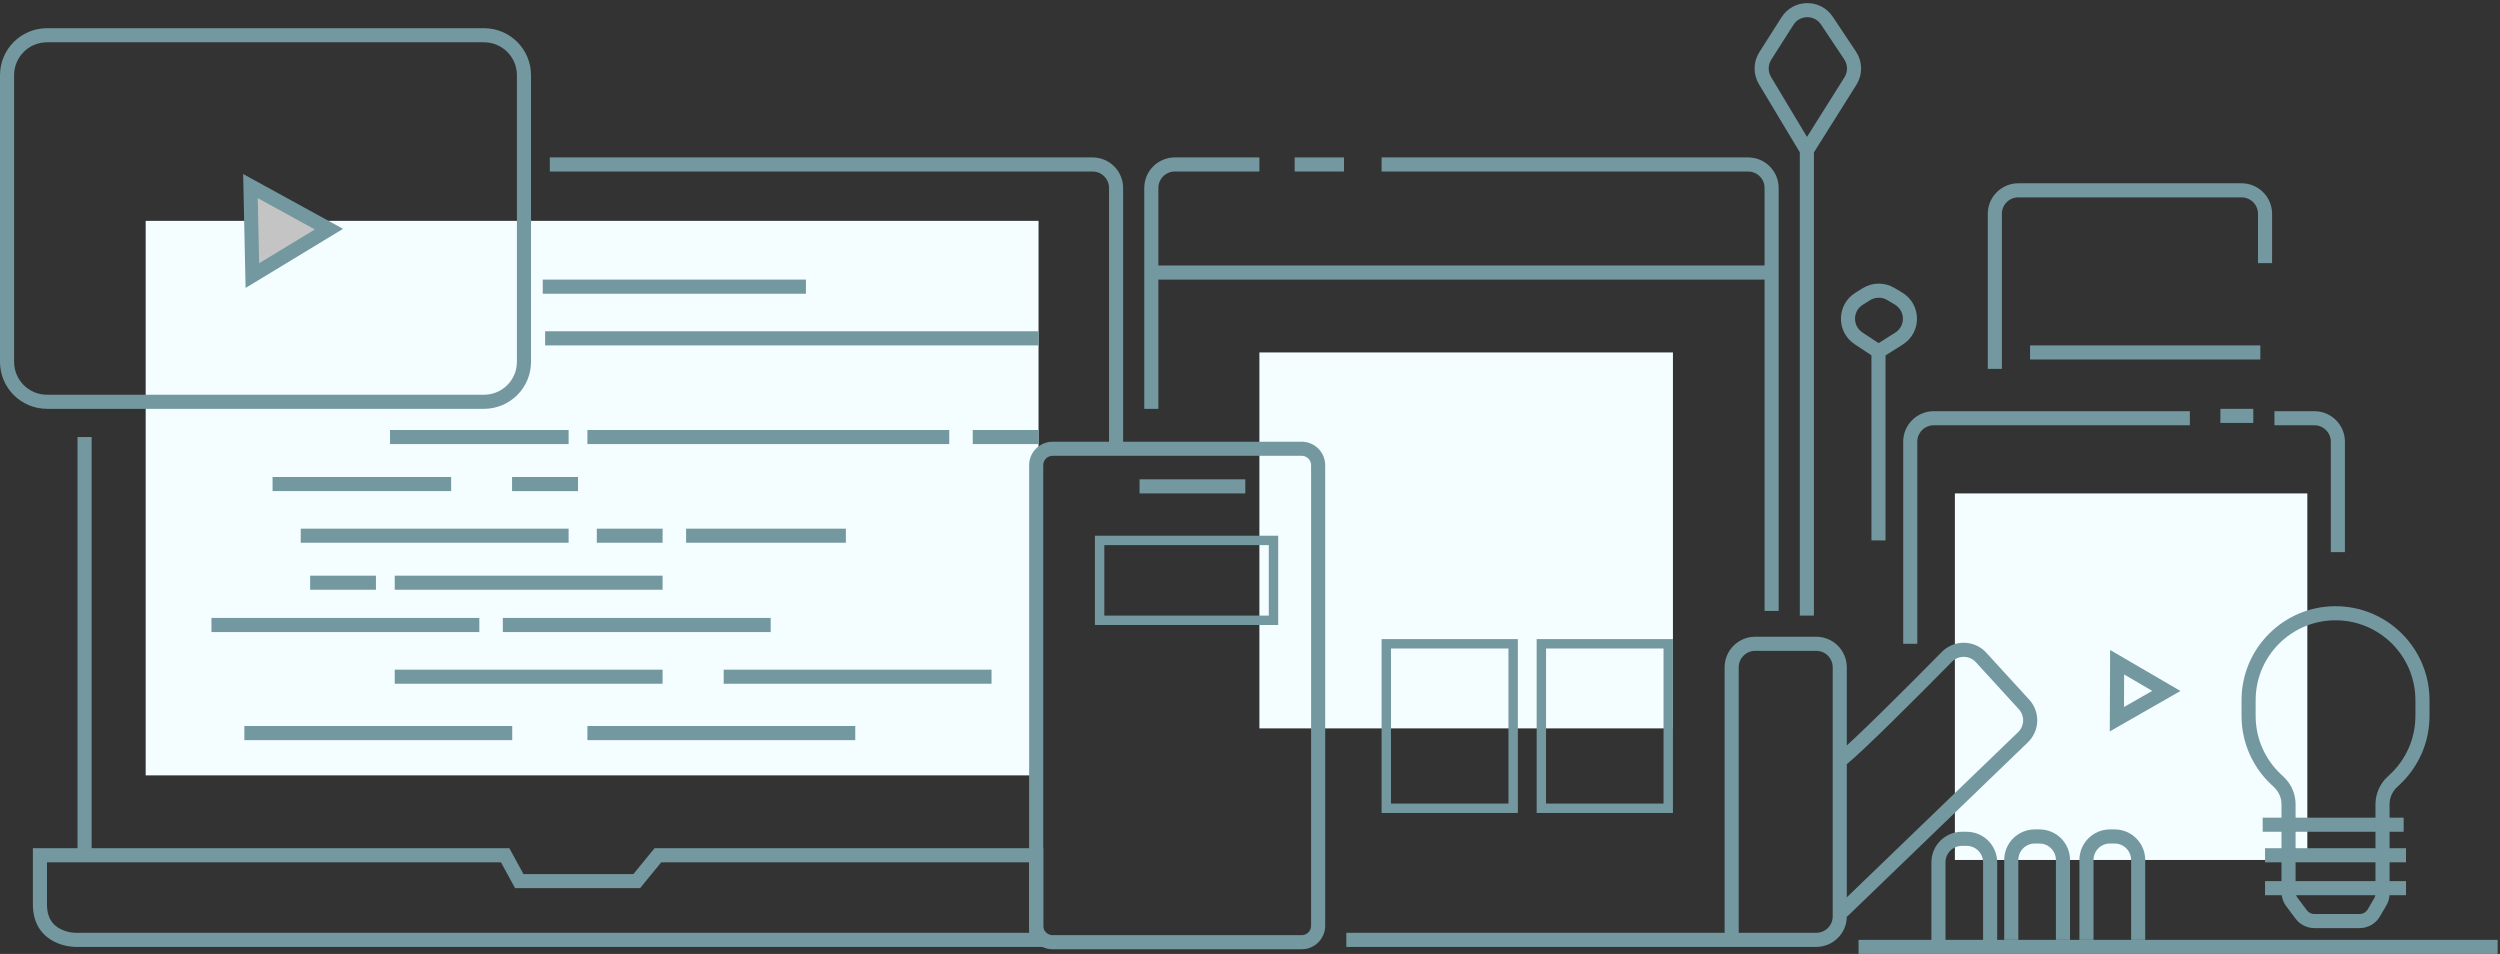 <svg width="532" height="203" viewBox="0 0 532 203" fill="none" xmlns="http://www.w3.org/2000/svg">
<rect x="0" y="0" width="532" height="203" fill="#333333" stroke="none"/>
<rect x="268" y="75" width="88" height="80" fill="#F4FDFF"/>
<rect x="31" y="47" width="190" height="118" fill="#F4FDFF"/>
<rect x="416" y="105" width="75" height="78" fill="#F4FDFF"/>
<path d="M392 161.5C395.714 158.461 406.814 147.372 414.294 139.778C416.31 137.731 419.633 137.786 421.571 139.906L430.715 149.907C432.543 151.906 432.446 154.999 430.495 156.88L392 194" stroke="#7398A0" stroke-width="3"/>
<path d="M406.5 137V94C406.5 91.239 408.739 89 411.5 89H466" stroke="#7398A0" stroke-width="3"/>
<path d="M472.5 88.5H479.5" stroke="#7398A0" stroke-width="3"/>
<path d="M484 89H492.5C495.261 89 497.5 91.239 497.5 94V117.5" stroke="#7398A0" stroke-width="3"/>
<path d="M275.5 35H286" stroke="#7398A0" stroke-width="3"/>
<path d="M294 35H372C374.761 35 377 37.239 377 40V130" stroke="#7398A0" stroke-width="3"/>
<path d="M245 87C245 85.547 245 57.605 245 39.998C245 37.237 247.239 35 250 35H268" stroke="#7398A0" stroke-width="3"/>
<path d="M10 7.5H103C107.694 7.5 111.5 11.306 111.5 16V77C111.5 81.694 107.694 85.5 103 85.5H10C5.306 85.5 1.5 81.694 1.5 77V16C1.5 11.306 5.306 7.5 10 7.5Z" stroke="#7398A0" stroke-width="3"/>
<path d="M8.5 192.5C8.5 200 16 200 16 200H220.5V182H140L135.5 187.5H110.5L107.5 182H8.5V192.5Z" stroke="#7398A0" stroke-width="3"/>
<path d="M224 95.5H277C278.933 95.5 280.5 97.067 280.5 99V197C280.5 198.933 278.933 200.5 277 200.5H224C222.067 200.5 220.5 198.933 220.5 197V99C220.5 97.067 222.067 95.5 224 95.5Z" stroke="#7398A0" stroke-width="3"/>
<path d="M18 93V181" stroke="#7398A0" stroke-width="3"/>
<path d="M237.5 95.5V40C237.5 37.239 235.261 35 232.5 35H117" stroke="#7398A0" stroke-width="3"/>
<path d="M115.5 61C117.9 61 153.833 61 171.5 61M115.5 61H171.5" stroke="#7398A0" stroke-width="3"/>
<path d="M116 72C120.5 72 187.875 72 221 72M116 72H221" stroke="#7398A0" stroke-width="3"/>
<path d="M83 93C84.629 93 109.012 93 121 93M83 93H121" stroke="#7398A0" stroke-width="3"/>
<path d="M58 103C59.629 103 84.012 103 96 103M58 103H96" stroke="#7398A0" stroke-width="3"/>
<path d="M64 114C66.443 114 103.018 114 121 114M64 114H121" stroke="#7398A0" stroke-width="3"/>
<path d="M84 124C86.443 124 123.018 124 141 124M84 124H141" stroke="#7398A0" stroke-width="3"/>
<path d="M107 133C109.443 133 146.018 133 164 133M107 133H164" stroke="#7398A0" stroke-width="3"/>
<path d="M45 133C47.443 133 84.018 133 102 133M45 133H102" stroke="#7398A0" stroke-width="3"/>
<path d="M154 144C156.443 144 193.018 144 211 144M154 144H211" stroke="#7398A0" stroke-width="3"/>
<path d="M84 144C86.443 144 123.018 144 141 144M84 144H141" stroke="#7398A0" stroke-width="3"/>
<path d="M52 156C54.443 156 91.018 156 109 156M52 156H109" stroke="#7398A0" stroke-width="3"/>
<path d="M125 156C127.443 156 164.018 156 182 156M125 156H182" stroke="#7398A0" stroke-width="3"/>
<path d="M125 93C128.3 93 177.708 93 202 93M125 93H202" stroke="#7398A0" stroke-width="3"/>
<path d="M207 93C207.6 93 216.583 93 221 93M207 93H221" stroke="#7398A0" stroke-width="3"/>
<path d="M109 103C109.6 103 118.583 103 123 103M109 103H123" stroke="#7398A0" stroke-width="3"/>
<path d="M109 103C109.6 103 118.583 103 123 103M109 103H123" stroke="#7398A0" stroke-width="3"/>
<path d="M66 124C66.6 124 75.583 124 80 124M66 124H80" stroke="#7398A0" stroke-width="3"/>
<path d="M127 114C127.6 114 136.583 114 141 114M127 114H141" stroke="#7398A0" stroke-width="3"/>
<path d="M146 114C147.457 114 169.274 114 180 114M146 114L180 114" stroke="#7398A0" stroke-width="3"/>
<path d="M246 58H376.5" stroke="#7398A0" stroke-width="3"/>
<path d="M242.5 103.5H265" stroke="#7398A0" stroke-width="3"/>
<path d="M234 115H271V132H234V115Z" stroke="#7398A0" stroke-width="2"/>
<path d="M295 137H322V172H295V137Z" stroke="#7398A0" stroke-width="2"/>
<path d="M328 137H355V172H328V137Z" stroke="#7398A0" stroke-width="2"/>
<path d="M286.5 200H368.5M368.5 200H386.5C389.261 200 391.5 197.761 391.5 195V142C391.5 139.239 389.261 137 386.5 137H373.5C370.739 137 368.5 139.239 368.5 142V200Z" stroke="#7398A0" stroke-width="3"/>
<path d="M384.5 131V32M384.5 32L375.59 17.15C374.615 15.526 374.642 13.491 375.659 11.893L380.379 4.476C382.319 1.427 386.753 1.38 388.758 4.387L393.704 11.806C394.797 13.445 394.825 15.573 393.777 17.241L384.5 32Z" stroke="#7398A0" stroke-width="3"/>
<path d="M399.744 115V74.805M399.744 74.805L395.494 71.993C392.456 69.985 392.516 65.507 395.606 63.58L397.159 62.612C398.747 61.622 400.754 61.601 402.362 62.558L403.992 63.528C407.199 65.437 407.26 70.06 404.103 72.053L399.744 74.805Z" stroke="#7398A0" stroke-width="3"/>
<path d="M395.5 201.5H531.5" stroke="#7398A0" stroke-width="3"/>
<path d="M412.5 200.5V183.5C412.5 180.739 414.739 178.5 417.5 178.5H418.5C421.261 178.5 423.5 180.739 423.5 183.5V200.5" stroke="#7398A0" stroke-width="3"/>
<path d="M428 200V183C428 180.239 430.239 178 433 178H434C436.761 178 439 180.239 439 183V200" stroke="#7398A0" stroke-width="3"/>
<path d="M444 200V183C444 180.239 446.239 178 449 178H450C452.761 178 455 180.239 455 183V200" stroke="#7398A0" stroke-width="3"/>
<path d="M450.526 140.923L461 147.029L450.474 153.047L450.526 140.923Z" stroke="#7398A0" stroke-width="3"/>
<path d="M478.5 149C478.5 138.783 486.783 130.5 497 130.5C507.217 130.5 515.5 138.783 515.5 149V152.359C515.5 157.46 513.394 162.334 509.679 165.83L509.045 166.427C507.74 167.655 507 169.368 507 171.16V190.148C507 190.768 506.835 191.377 506.523 191.912L505.151 194.264C504.524 195.339 503.373 196 502.128 196H492.5C491.398 196 490.361 195.481 489.7 194.6L487.7 191.933C487.246 191.327 487 190.591 487 189.833V171.16C487 169.368 486.26 167.655 484.955 166.427L484.321 165.83C480.606 162.334 478.5 157.46 478.5 152.359V149Z" stroke="#7398A0" stroke-width="3"/>
<path d="M481.5 175.5H511.5M481.5 175.5H511.5" stroke="#7398A0" stroke-width="3"/>
<path d="M482 182H512M482 182H512" stroke="#7398A0" stroke-width="3"/>
<path d="M482 189H512M482 189H512" stroke="#7398A0" stroke-width="3"/>
<path d="M53.297 39.594L69.998 48.764L53.706 58.642L53.297 39.594Z" fill="#C4C4C4" stroke="#7398A0" stroke-width="3"/>
<path d="M424.5 78.5V45.5C424.5 42.739 426.739 40.5 429.5 40.5H477C479.761 40.5 482 42.739 482 45.5V56" stroke="#7398A0" stroke-width="3"/>
<path d="M432 75H481" stroke="#7398A0" stroke-width="3"/>
</svg>
